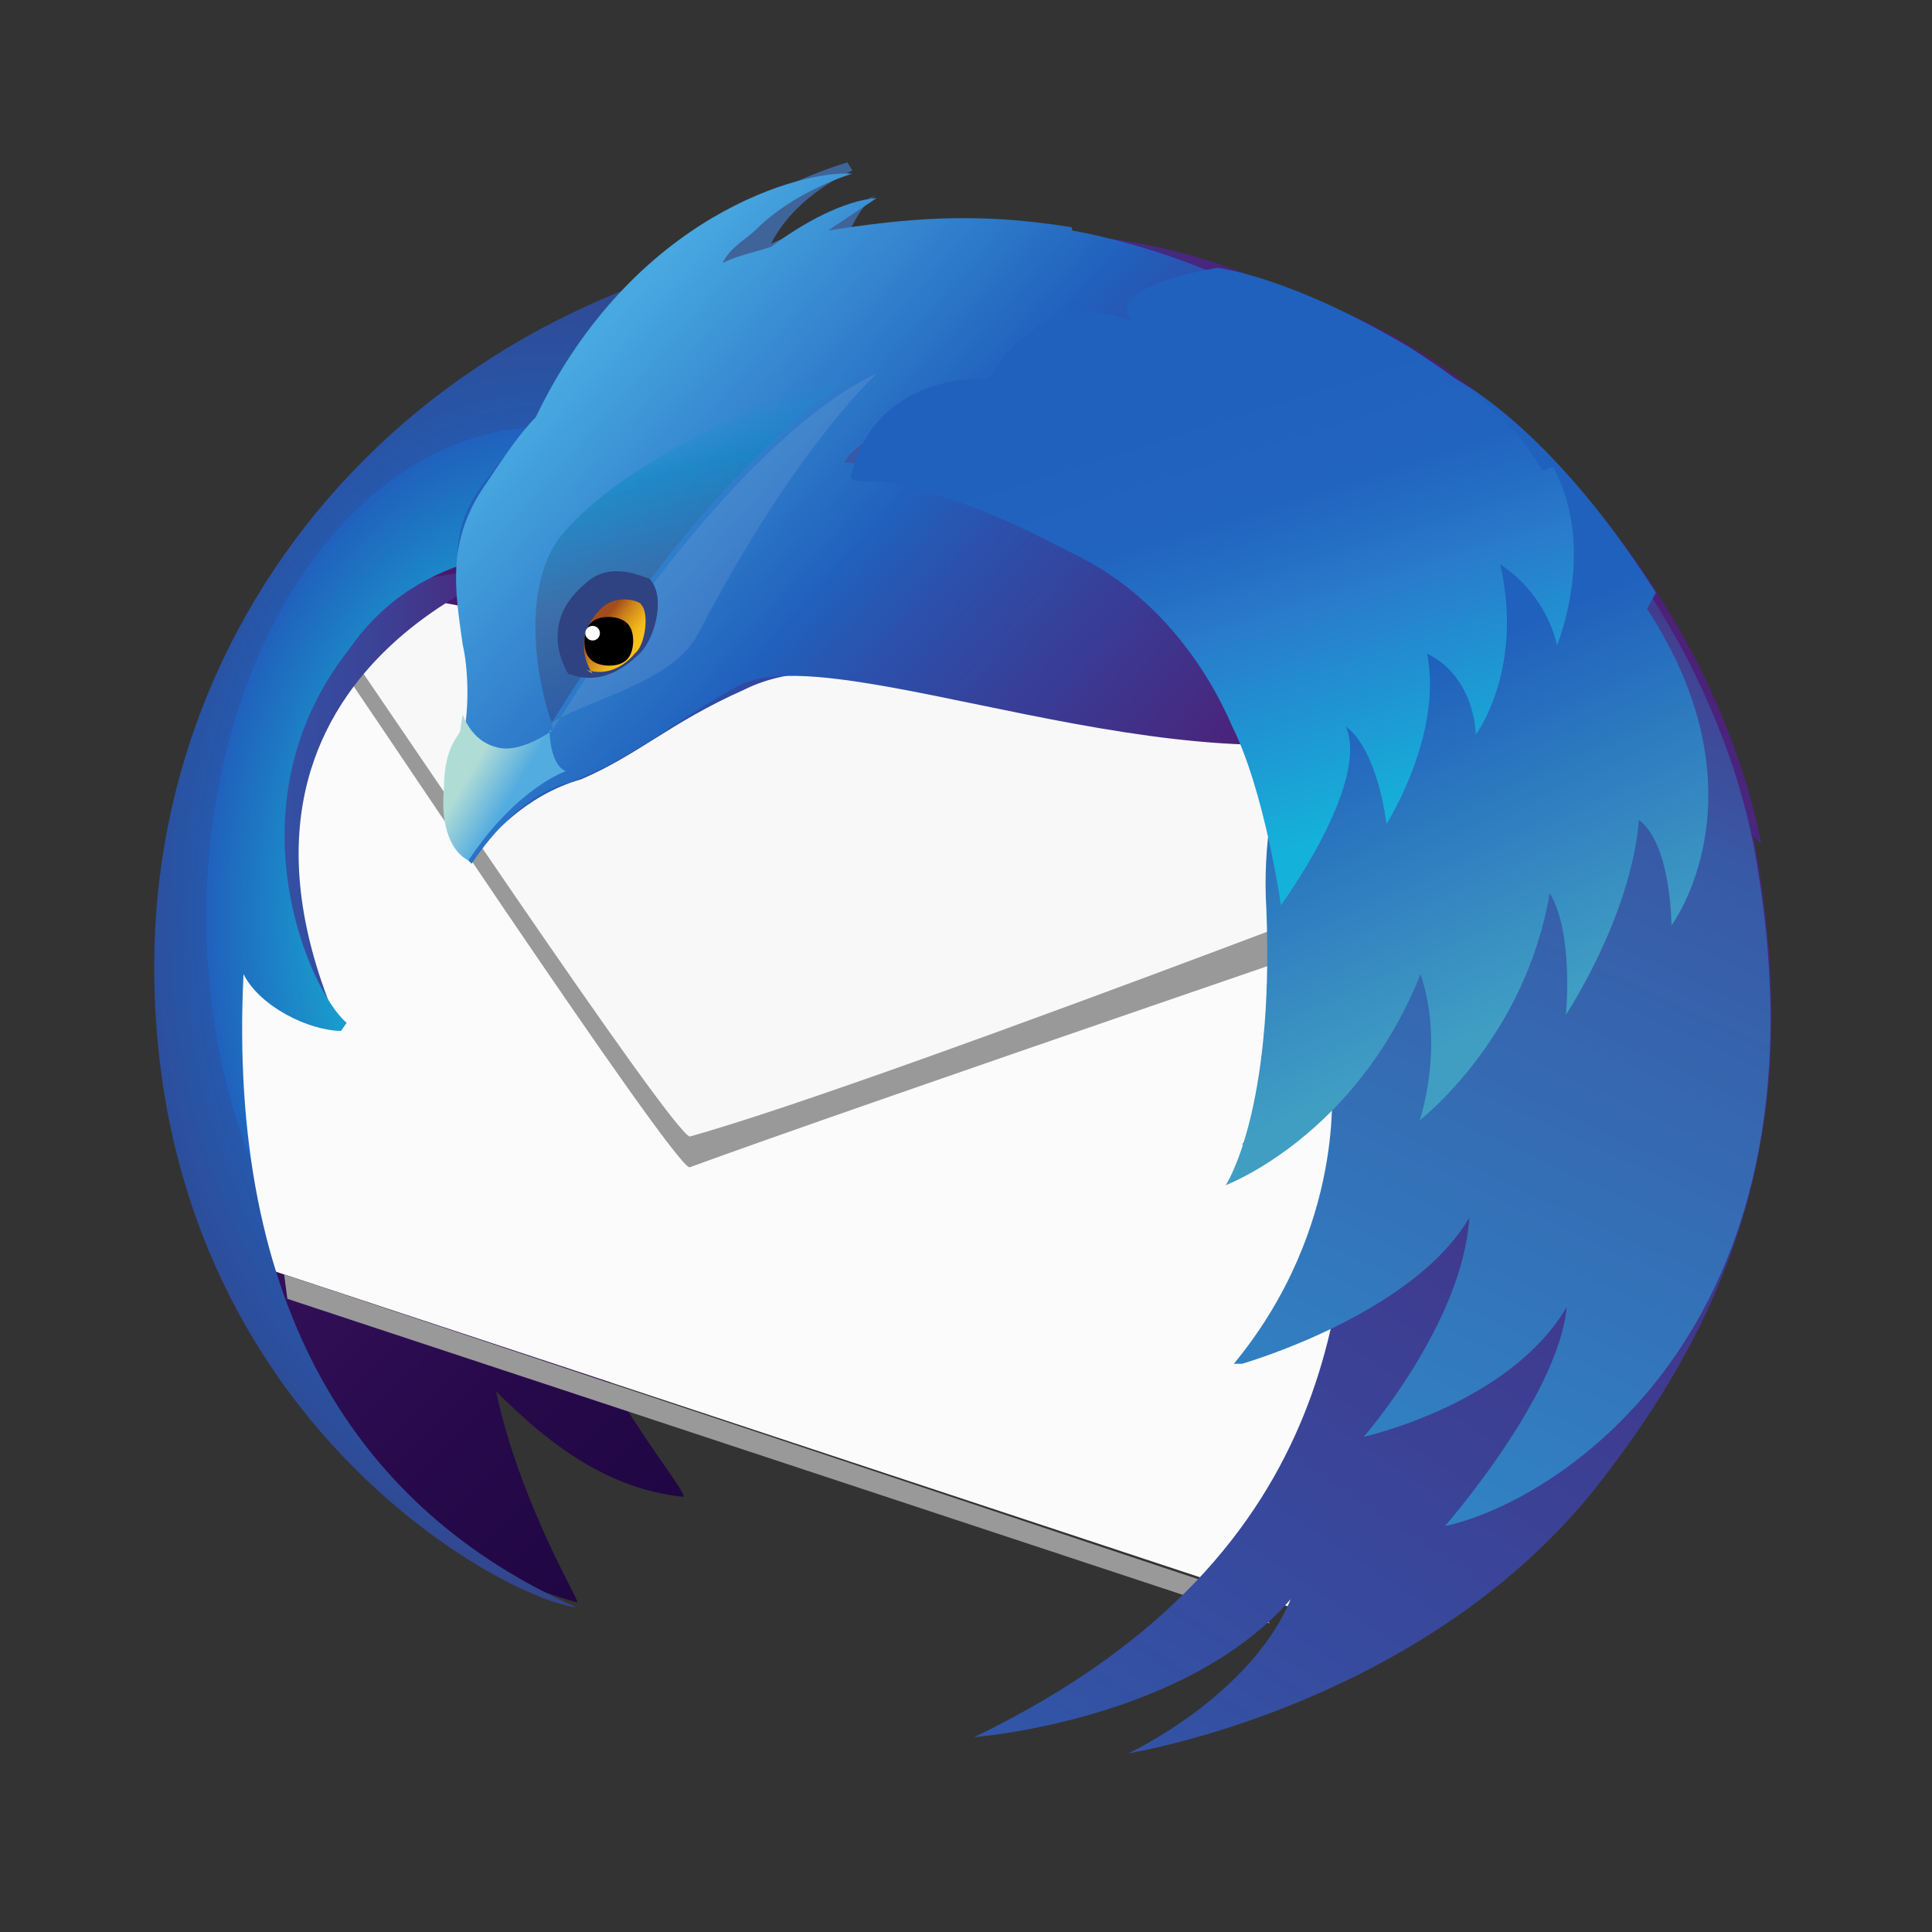 <?xml version="1.0" encoding="UTF-8"?>
<svg xmlns="http://www.w3.org/2000/svg" xmlns:xlink="http://www.w3.org/1999/xlink" width="120" height="120" viewBox="0 0 120 120" version="1.1">
<rect x="0" y="0" width="120" height="120" fill="#333333" stroke="none"/>
<defs>
<linearGradient id="linear0" gradientUnits="userSpaceOnUse" x1="0" y1="0" x2="1" y2="0" gradientTransform="matrix(-65.042,-65.042,65.042,-65.042,91.261,92.773)">
<stop offset="0" style="stop-color:rgb(7.451%,0%,21.176%);stop-opacity:1;"/>
<stop offset="0.2" style="stop-color:rgb(9.412%,0.784%,23.137%);stop-opacity:1;"/>
<stop offset="0.5" style="stop-color:rgb(14.902%,3.529%,29.02%);stop-opacity:1;"/>
<stop offset="0.8" style="stop-color:rgb(23.922%,8.235%,38.824%);stop-opacity:1;"/>
<stop offset="1" style="stop-color:rgb(30.588%,11.373%,45.882%);stop-opacity:1;"/>
</linearGradient>
<linearGradient id="linear1" gradientUnits="userSpaceOnUse" x1="0" y1="0" x2="1" y2="0" gradientTransform="matrix(19.16,0,0,19.16,13.613,49.412)">
<stop offset="0" style="stop-color:rgb(19.216%,33.725%,65.882%);stop-opacity:1;"/>
<stop offset="0.2" style="stop-color:rgb(20%,31.765%,64.314%);stop-opacity:1;"/>
<stop offset="0.5" style="stop-color:rgb(23.137%,26.275%,59.216%);stop-opacity:1;"/>
<stop offset="0.8" style="stop-color:rgb(27.843%,17.255%,50.98%);stop-opacity:1;"/>
<stop offset="1" style="stop-color:rgb(30.588%,11.373%,45.882%);stop-opacity:1;"/>
</linearGradient>
<radialGradient id="radial0" gradientUnits="userSpaceOnUse" cx="0" cy="0" fx="0" fy="0" r="1" gradientTransform="matrix(34.79,0,0,50.42,33.782,56.975)">
<stop offset="0" style="stop-color:rgb(7.843%,80.392%,85.49%);stop-opacity:1;"/>
<stop offset="0.2" style="stop-color:rgb(7.843%,80.392%,85.49%);stop-opacity:1;"/>
<stop offset="0.6" style="stop-color:rgb(12.549%,38.039%,74.118%);stop-opacity:1;"/>
<stop offset="0.6" style="stop-color:rgb(14.902%,34.51%,67.451%);stop-opacity:1;"/>
<stop offset="0.9" style="stop-color:rgb(21.569%,24.706%,50.588%);stop-opacity:1;"/>
<stop offset="1" style="stop-color:rgb(26.275%,17.647%,38.431%);stop-opacity:1;"/>
</radialGradient>
<linearGradient id="linear2" gradientUnits="userSpaceOnUse" x1="0" y1="0" x2="1" y2="0" gradientTransform="matrix(60,0,0,60,27.731,34.286)">
<stop offset="0" style="stop-color:rgb(12.549%,38.039%,74.118%);stop-opacity:1;"/>
<stop offset="0.2" style="stop-color:rgb(16.863%,31.765%,67.451%);stop-opacity:1;"/>
<stop offset="0.7" style="stop-color:rgb(26.667%,17.255%,51.765%);stop-opacity:1;"/>
<stop offset="0.9" style="stop-color:rgb(30.588%,11.373%,45.882%);stop-opacity:1;"/>
<stop offset="1" style="stop-color:rgb(30.588%,11.373%,45.882%);stop-opacity:1;"/>
</linearGradient>
<linearGradient id="linear3" gradientUnits="userSpaceOnUse" x1="0" y1="0" x2="1" y2="0" gradientTransform="matrix(41.345,35.798,-35.798,41.345,36.807,19.664)">
<stop offset="0" style="stop-color:rgb(28.235%,65.882%,87.843%);stop-opacity:1;"/>
<stop offset="0.02" style="stop-color:rgb(28.235%,65.882%,87.843%);stop-opacity:1;"/>
<stop offset="0.4" style="stop-color:rgb(12.549%,38.039%,74.118%);stop-opacity:1;"/>
<stop offset="0.5" style="stop-color:rgb(16.863%,31.765%,67.451%);stop-opacity:1;"/>
<stop offset="0.8" style="stop-color:rgb(26.667%,17.255%,51.765%);stop-opacity:1;"/>
<stop offset="0.9" style="stop-color:rgb(30.588%,11.373%,45.882%);stop-opacity:1;"/>
<stop offset="1" style="stop-color:rgb(30.588%,11.373%,45.882%);stop-opacity:1;"/>
</linearGradient>
<linearGradient id="linear4" gradientUnits="userSpaceOnUse" x1="0" y1="0" x2="1" y2="0" gradientTransform="matrix(80.672,-120,120,80.672,17.647,148.235)">
<stop offset="0" style="stop-color:rgb(19.216%,33.725%,65.882%);stop-opacity:1;"/>
<stop offset="0.4" style="stop-color:rgb(19.216%,33.725%,65.882%);stop-opacity:1;"/>
<stop offset="1" style="stop-color:rgb(30.588%,11.373%,45.882%);stop-opacity:1;"/>
</linearGradient>
<linearGradient id="linear5" gradientUnits="userSpaceOnUse" x1="0" y1="0" x2="1" y2="0" gradientTransform="matrix(44.874,-100.336,100.336,44.874,48.908,124.034)">
<stop offset="0" style="stop-color:rgb(16.078%,67.059%,88.627%);stop-opacity:1;"/>
<stop offset="0.8" style="stop-color:rgb(21.961%,35.294%,65.098%);stop-opacity:1;"/>
<stop offset="0.9" style="stop-color:rgb(25.49%,25.882%,57.647%);stop-opacity:1;"/>
<stop offset="1" style="stop-color:rgb(30.588%,11.373%,45.882%);stop-opacity:1;"/>
</linearGradient>
<linearGradient id="linear6" gradientUnits="userSpaceOnUse" x1="0" y1="0" x2="1" y2="0" gradientTransform="matrix(2.521,1.513,-1.513,2.521,29.244,47.899)">
<stop offset="0" style="stop-color:rgb(69.02%,86.275%,83.922%);stop-opacity:1;"/>
<stop offset="1" style="stop-color:rgb(32.549%,67.451%,87.843%);stop-opacity:1;"/>
</linearGradient>
<linearGradient id="linear7" gradientUnits="userSpaceOnUse" x1="0" y1="0" x2="1" y2="0" gradientTransform="matrix(-5.042,-1.008,1.008,-5.042,81.681,19.664)">
<stop offset="0" style="stop-color:rgb(18.824%,57.255%,72.549%);stop-opacity:0.102;"/>
<stop offset="0.2" style="stop-color:rgb(14.51%,55.294%,71.373%);stop-opacity:0.102;"/>
<stop offset="0.7" style="stop-color:rgb(8.627%,52.157%,69.412%);stop-opacity:0.102;"/>
<stop offset="1" style="stop-color:rgb(6.275%,50.98%,68.627%);stop-opacity:0.102;"/>
</linearGradient>
<linearGradient id="linear8" gradientUnits="userSpaceOnUse" x1="0" y1="0" x2="1" y2="0" gradientTransform="matrix(4.034,16.134,-16.134,4.034,42.353,25.714)">
<stop offset="0" style="stop-color:rgb(7.451%,59.608%,81.961%);stop-opacity:0;"/>
<stop offset="0.01" style="stop-color:rgb(7.451%,59.608%,81.961%);stop-opacity:0;"/>
<stop offset="0.2" style="stop-color:rgb(6.667%,52.941%,76.078%);stop-opacity:0.6;"/>
<stop offset="0.6" style="stop-color:rgb(24.706%,39.216%,60%);stop-opacity:0.698;"/>
<stop offset="1" style="stop-color:rgb(18.431%,25.882%,50.98%);stop-opacity:0.502;"/>
</linearGradient>
<linearGradient id="linear9" gradientUnits="userSpaceOnUse" x1="0" y1="0" x2="1" y2="0" gradientTransform="matrix(-2.017,-1.513,1.513,-2.017,39.328,40.336)">
<stop offset="0" style="stop-color:rgb(97.647%,76.078%,10.588%);stop-opacity:1;"/>
<stop offset="0.2" style="stop-color:rgb(95.294%,72.941%,10.588%);stop-opacity:1;"/>
<stop offset="0.4" style="stop-color:rgb(89.02%,64.314%,10.588%);stop-opacity:1;"/>
<stop offset="0.7" style="stop-color:rgb(78.824%,50.196%,10.98%);stop-opacity:1;"/>
<stop offset="1" style="stop-color:rgb(64.314%,30.588%,10.98%);stop-opacity:1;"/>
<stop offset="1" style="stop-color:rgb(63.922%,29.804%,10.98%);stop-opacity:1;"/>
</linearGradient>
<linearGradient id="linear10" gradientUnits="userSpaceOnUse" x1="0" y1="0" x2="1" y2="0" gradientTransform="matrix(-15.126,-33.782,33.782,-15.126,93.782,63.529)">
<stop offset="0" style="stop-color:rgb(25.098%,61.961%,76.471%);stop-opacity:1;"/>
<stop offset="0.6" style="stop-color:rgb(12.549%,38.039%,74.118%);stop-opacity:1;"/>
<stop offset="1" style="stop-color:rgb(12.549%,38.039%,74.118%);stop-opacity:1;"/>
</linearGradient>
<linearGradient id="linear11" gradientUnits="userSpaceOnUse" x1="0" y1="0" x2="1" y2="0" gradientTransform="matrix(-10.588,-33.277,33.277,-10.588,81.681,52.437)">
<stop offset="0" style="stop-color:rgb(7.843%,69.804%,85.49%);stop-opacity:1;"/>
<stop offset="0.4" style="stop-color:rgb(16.078%,48.627%,80%);stop-opacity:1;"/>
<stop offset="0.5" style="stop-color:rgb(14.51%,43.529%,77.255%);stop-opacity:1;"/>
<stop offset="0.6" style="stop-color:rgb(12.941%,39.216%,74.902%);stop-opacity:1;"/>
<stop offset="0.8" style="stop-color:rgb(12.549%,38.039%,74.118%);stop-opacity:1;"/>
<stop offset="1" style="stop-color:rgb(12.549%,38.039%,74.118%);stop-opacity:1;"/>
</linearGradient>
</defs>
<g id="surface1">
<path style=" stroke:none;fill-rule:evenodd;fill:url(#linear0);" d="M 86.723 24.707 C 80.672 20.672 73.109 19.664 69.074 19.16 C 64.539 18.707 60.504 18.758 57.48 19.262 C 57.176 19.258 56.977 19.246 56.469 19.246 L 55.965 19.254 L 56.117 19.055 C 56.117 19.055 55.914 19.086 55.613 19.254 C 54.605 19.277 53.598 19.305 52.086 19.406 L 54.605 16.887 C 54.605 16.887 53.094 17.086 50.57 19.406 C 49.059 19.508 48.051 19.66 47.043 19.859 C 50.066 15.828 52.59 14.312 52.59 14.312 C 52.59 14.312 49.059 13.809 43.512 19.355 L 42 20.867 C 25.867 24.902 13.766 35.492 13.766 47.59 C 13.766 50.113 13.262 52.633 13.816 55.156 C 13.512 59.188 14.168 71.289 14.168 71.289 C 14.168 71.289 18.707 94.988 35.848 99.523 C 36.102 99.574 32.32 93.473 30.809 86.414 C 34.336 89.945 37.867 92.465 42.402 92.969 C 42.906 93.02 39.883 89.441 37.363 84.902 L 76.184 98.012 C 96.352 89.441 93.832 89.945 98.371 85.406 C 107.949 74.82 109.461 69.273 106.941 51.625 C 105.43 40.027 96.855 28.434 87.277 24.398 Z M 86.723 24.707 "/>
<path style=" stroke:none;fill-rule:evenodd;fill:rgb(98.431%,98.431%,98.431%);fill-opacity:1;" d="M 18.656 35.797 L 13.109 68.57 L 16.133 78.656 L 80.168 99.832 L 92.27 49.41 Z M 18.656 35.797 "/>
<path style=" stroke:none;fill-rule:evenodd;fill:rgb(60%,60%,60%);fill-opacity:1;" d="M 19.16 36.809 C 19.461 37.312 19.363 37.816 19.184 37.816 C 19.086 37.816 18.984 37.781 18.883 37.766 C 18.781 37.734 18.68 37.715 18.629 37.715 C 18.43 37.715 18.531 37.965 19.637 39.227 C 21.152 41.242 41.824 72.504 42.832 72.504 L 42.848 72.5 C 52.426 68.973 93.77 54.855 93.77 54.855 L 89.738 48.805 Z M 19.16 36.809 "/>
<path style=" stroke:none;fill-rule:evenodd;fill:rgb(97.255%,97.255%,97.255%);fill-opacity:1;" d="M 19.664 36.301 C 19.664 36.301 19.965 37.816 21.176 39.832 C 22.688 41.848 41.848 70.59 42.855 70.59 C 55.461 67.059 100.84 49.41 100.84 49.41 Z M 19.664 36.301 "/>
<path style=" stroke:none;fill-rule:evenodd;fill:rgb(60%,60%,60%);fill-opacity:1;" d="M 78.152 99.328 L 17.648 79.16 L 17.848 80.672 L 78.855 100.84 Z M 78.152 99.328 "/>
<path style=" stroke:none;fill-rule:evenodd;fill:url(#linear1);" d="M 33.277 34.789 C 33.277 34.789 11.094 41.344 21.176 64.035 C 21.176 64.035 16.637 60 13.613 54.453 C 13.512 54.203 18.152 37.312 18.152 37.312 Z M 33.277 34.789 "/>
<path style=" stroke:none;fill-rule:evenodd;fill:url(#radial0);" d="M 21.176 64.035 C 19.16 64 16.133 62.52 15.125 60.504 C 14.117 81.176 22.184 93.781 35.797 99.832 C 31.262 99.328 9.578 87.73 9.578 60 C 9.578 36.301 28.234 15.125 57.984 14.117 C 58.184 15.629 43.363 18.656 42.855 20.168 C 42.352 22.688 40.336 25.211 38.824 27.227 C 36.809 30.254 41.344 32.773 38.32 33.277 C 33.277 34.285 26.219 33.781 21.68 40.336 C 14.117 49.914 19.16 61.512 21.531 63.531 Z M 21.176 64.035 "/>
<path style=" stroke:none;fill-rule:evenodd;fill:url(#linear2);" d="M 65.547 14.621 C 46.387 13.109 36.809 20.672 30.254 29.746 C 27.73 32.773 28.234 35.797 29.242 39.328 C 29.598 40.84 29.746 41.344 29.496 43.363 C 29.242 44.371 29.293 44.875 29.043 45.379 C 28.637 45.883 28.035 46.891 28.035 47.898 C 27.629 50.926 28.539 51.934 29.547 52.941 C 30.555 51.934 32.57 49.41 36.102 48.402 C 39.629 46.891 41.648 44.875 46.184 42.855 C 52.234 39.832 59.293 44.371 72.402 39.832 C 76.438 38.32 86.016 24.707 88.035 24.203 C 81.984 17.145 71.395 14.621 65.848 14.621 Z M 65.547 14.621 "/>
<path style=" stroke:none;fill-rule:evenodd;fill:rgb(24.706%,39.216%,60%);fill-opacity:1;" d="M 52.941 10.59 C 52.941 10.59 49.41 12.102 47.898 15.125 C 51.43 13.613 53.445 12.605 54.453 12.102 C 54.453 12.102 53.445 12.555 52.438 15.125 C 54.453 14.621 54.957 14.117 55.461 14.117 C 55.461 14.117 55.312 14.371 55.16 16.637 C 52.133 15.629 46.086 16.789 43.059 18.656 C 42.051 13.109 52.637 10.086 52.637 10.086 Z M 52.941 10.59 "/>
<path style=" stroke:none;fill-rule:evenodd;fill:url(#linear3);" d="M 66.555 14.117 C 60.504 13.109 55.965 13.613 51.43 14.32 L 54.453 12.301 C 52.438 12.453 49.914 13.816 47.898 15.328 C 46.891 15.68 45.883 15.832 44.875 16.336 C 45.379 15.328 46.387 14.824 46.891 14.32 C 49.41 11.797 52.941 10.789 52.941 10.789 C 49.914 10.539 39.328 13.312 33.277 25.914 C 32.27 26.926 31.262 28.438 30.254 29.949 C 27.73 33.48 28.234 36.504 28.738 40.035 C 29.094 41.547 29.145 44.066 28.789 45.578 C 28.738 45.883 27.781 46.59 27.781 49.109 C 27.531 51.629 28.285 52.637 29.293 53.648 C 32.32 49.109 35.344 48.605 35.344 48.605 C 39.379 47.094 41.395 45.074 45.934 42.555 C 51.984 39.531 73.664 49.613 87.277 45.074 C 91.312 43.562 85.766 25.914 87.781 25.41 C 81.227 18.352 72.152 15.328 66.605 14.32 Z M 66.555 14.117 "/>
<path style=" stroke:none;fill-rule:evenodd;fill:url(#linear4);" d="M 109.41 52.438 C 105.883 34.789 89.746 18.656 76.637 17.648 C 70.59 17.242 72.605 20.168 69.074 21.176 C 53.445 26.219 52.941 28.738 52.941 28.738 C 86.219 30.254 86.723 63.023 77.648 71.598 C 80.168 71.094 82.688 68.066 85.211 63.023 C 84.906 65.043 84.707 67.562 84.203 70.086 C 83.191 78.656 84.555 96.301 60.504 107.898 C 60.504 107.898 73.613 106.891 80.168 99.328 C 77.648 105.379 70.086 108.906 70.086 108.906 C 75.629 107.898 89.746 103.867 98.824 92.773 C 108.906 80.168 111.934 68.066 108.906 51.934 Z M 109.41 52.438 "/>
<path style=" stroke:none;fill-rule:evenodd;fill:url(#linear5);" d="M 77.145 84.707 C 77.145 84.707 87.73 81.68 91.262 75.629 C 90.855 82.184 84.707 89.242 84.707 89.242 C 84.707 89.242 93.781 87.227 97.312 81.176 C 96.809 86.723 89.746 94.789 89.746 94.789 C 96.809 93.277 114.453 82.184 108.906 52.438 C 105.379 34.789 89.242 18.656 76.133 17.648 C 70.086 17.242 72.102 20.168 68.57 21.176 C 52.941 26.219 52.438 28.738 52.438 28.738 C 85.715 30.254 94.285 47.898 77.145 71.094 C 79.664 70.59 80.672 69.074 82.688 67.059 C 82.688 67.059 83.699 76.133 76.637 84.707 Z M 77.145 84.707 "/>
<path style=" stroke:none;fill-rule:evenodd;fill:url(#linear6);" d="M 34.285 45.379 C 34.285 45.379 32.27 46.891 30.758 46.387 C 29.242 45.984 28.738 44.371 28.738 44.371 C 28.703 44.672 28.637 44.875 28.59 45.379 C 28.539 45.68 27.578 46.387 27.578 48.906 C 27.328 51.43 28.086 52.941 29.094 53.445 C 32.117 48.906 35.145 47.898 35.145 47.898 C 34.133 47.496 34.133 45.379 34.133 45.379 Z M 34.285 45.379 "/>
<path style=" stroke:none;fill-rule:evenodd;fill:url(#linear7);" d="M 76.133 18.152 C 76.59 18.051 78.656 18.254 79.664 18.656 C 80.672 19.059 83.191 20.168 81.176 20.672 C 79.664 21.074 78.656 20.422 77.648 19.664 C 76.637 19.16 74.621 18.152 76.133 18.152 Z M 76.133 18.152 "/>
<path style=" stroke:none;fill-rule:evenodd;fill:url(#linear8);" d="M 34.285 44.875 C 34.285 44.875 44.875 27.227 54.453 22.688 C 55.461 22.234 41.344 26.219 35.293 32.773 C 31.766 36.301 33.781 43.867 34.285 44.875 Z M 34.285 44.875 "/>
<path style=" stroke:none;fill-rule:evenodd;fill:rgb(94.902%,94.902%,94.902%);fill-opacity:0.102;" d="M 34.285 44.875 L 34.316 44.855 C 36.836 43.34 41.879 42.332 43.391 39.309 C 49.441 27.711 54.484 23.172 54.484 23.172 C 44.902 27.711 34.316 45.359 34.316 45.359 Z M 34.285 44.875 "/>
<path style=" stroke:none;fill-rule:evenodd;fill:rgb(18.431%,25.882%,50.98%);fill-opacity:1;" d="M 35.293 41.848 C 35.293 41.848 33.277 38.824 36.301 36.301 C 37.816 34.789 39.832 35.797 40.336 35.949 C 41.344 36.957 40.738 39.48 39.832 40.488 C 39.328 40.992 37.816 42.504 35.797 42 Z M 35.293 41.848 "/>
<path style=" stroke:none;fill-rule:evenodd;fill:url(#linear9);" d="M 36.809 41.848 C 36.809 41.848 35.293 39.832 37.312 37.816 C 38.32 36.809 39.832 37.363 39.832 37.562 C 40.336 38.066 40.086 40.086 39.43 40.59 C 39.023 41.094 37.914 42.102 36.402 41.598 Z M 36.809 41.848 "/>
<path style=" stroke:none;fill-rule:evenodd;fill:rgb(0%,0%,0%);fill-opacity:1;" d="M 39.328 39.832 C 39.297 40.84 38.824 41.344 37.816 41.344 C 36.809 41.312 36.301 40.84 36.301 39.832 C 36.332 38.824 36.809 38.32 37.816 38.32 C 38.824 38.348 39.328 38.824 39.328 39.832 Z M 39.328 39.832 "/>
<path style=" stroke:none;fill-rule:evenodd;fill:rgb(100%,100%,100%);fill-opacity:1;" d="M 37.262 39.328 C 37.262 39.578 37.059 39.781 36.809 39.781 C 36.555 39.781 36.352 39.578 36.352 39.328 C 36.352 39.078 36.555 38.875 36.809 38.875 C 37.059 38.875 37.262 39.078 37.262 39.328 Z M 37.262 39.328 "/>
<path style=" stroke:none;fill-rule:evenodd;fill:url(#linear10);" d="M 102.855 36.809 C 95.797 25.715 89.746 23.191 89.746 23.191 C 89.746 23.191 90 31.262 93.781 35.293 C 94.234 35.746 88.738 31.766 88.738 31.766 C 88.738 31.766 87.73 35.293 90.254 39.832 C 89.746 38.824 89.242 38.32 89.242 38.32 C 89.242 38.32 84.203 40.336 83.191 43.867 C 82.688 42.352 81.68 41.848 81.68 41.848 C 81.68 41.848 78.152 48.402 78.656 56.469 C 79.16 69.074 76.133 73.613 76.133 73.613 C 76.133 73.613 84.203 70.59 88.234 60.504 C 89.746 65.043 88.184 69.578 88.184 69.578 C 88.184 69.578 94.738 64.539 96.254 55.461 C 97.766 57.984 97.262 63.023 97.262 63.023 C 97.262 63.023 101.293 56.977 101.797 50.926 C 103.816 52.438 103.816 57.48 103.816 57.48 C 103.816 57.48 109.867 49.41 102.301 37.816 Z M 102.855 36.809 "/>
<path style=" stroke:none;fill-rule:evenodd;fill:url(#linear11);" d="M 95.797 29.242 C 93.781 25.715 90.758 23.699 87.73 21.68 C 80.168 17.145 75.629 16.637 75.629 16.637 C 75.629 16.637 69.074 17.648 70.086 19.664 C 70.133 19.766 70.285 19.867 70.488 20.016 C 64.438 17.496 61.41 23.547 61.41 23.547 C 57.883 23.344 53.848 25.059 52.84 29.598 C 52.738 30.051 54.352 29.797 55.363 30 C 60.402 31.008 64.941 33.531 66.957 34.539 C 72 37.059 75.023 41.598 76.539 45.125 C 78.555 49.16 79.562 56.219 79.562 56.219 C 79.562 56.219 85.109 48.656 83.598 45.125 C 85.613 46.637 86.117 51.176 86.117 51.176 C 86.117 51.176 89.648 45.629 88.637 40.59 C 91.664 42.102 91.664 45.629 91.664 45.629 C 91.664 45.629 94.688 41.598 93.176 35.043 C 96.203 37.059 96.707 40.086 96.707 40.086 C 96.707 40.086 99.227 34.035 96.453 28.992 Z M 95.797 29.242 "/>
</g>
</svg>
